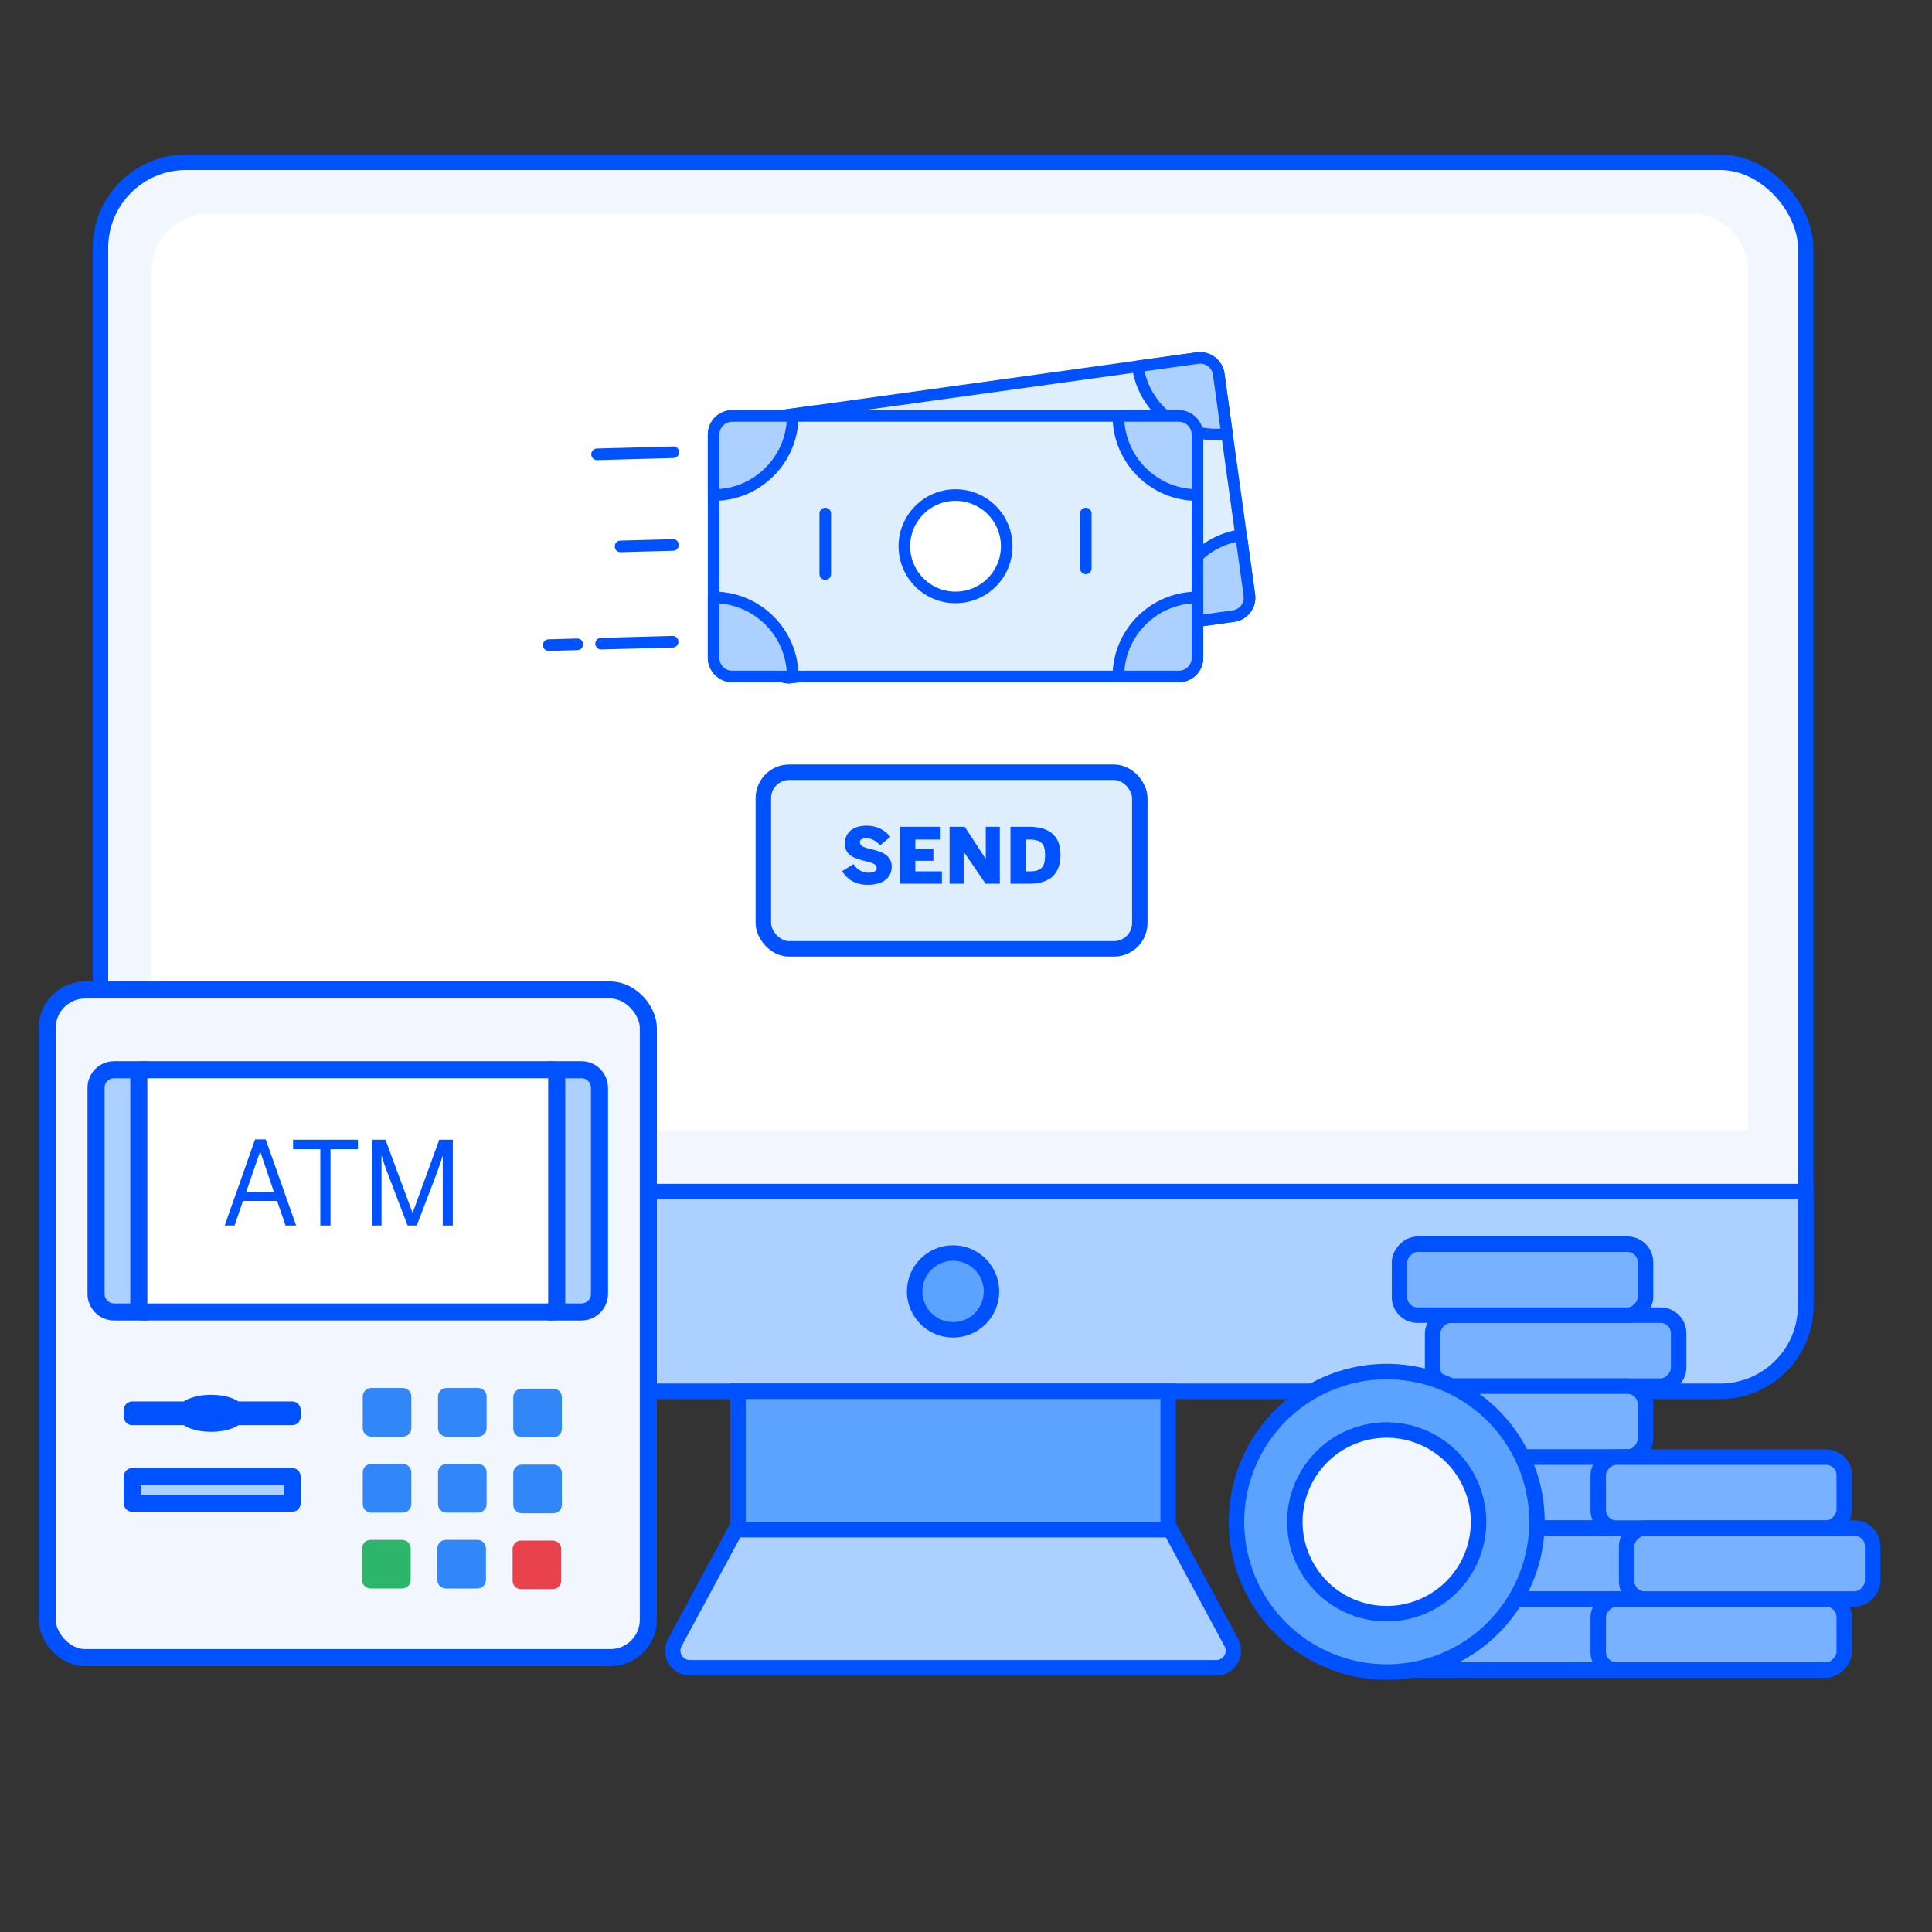 <svg width="250" height="250" viewBox="0 0 250 250" fill="none" xmlns="http://www.w3.org/2000/svg">
<rect x="0" y="0" width="250" height="250" fill="#333333" stroke="none"/>
<rect x="13" y="21" width="220.653" height="159.029" rx="11.069" fill="#F2F6FF" stroke="#0051FF" stroke-width="2"/>
<path d="M19.641 35.027C19.641 30.945 22.949 27.637 27.031 27.637H218.802C222.883 27.637 226.192 30.945 226.192 35.027V146.258H19.641V35.027Z" fill="white"/>
<path d="M13 154.187H233.653V168.96C233.653 175.073 228.697 180.029 222.584 180.029H24.069C17.955 180.029 13 175.073 13 168.96V154.187Z" fill="#ACD0FF" stroke="#0051FF" stroke-width="2"/>
<path d="M95.2 197.92H151.452L159.336 212.547C160.131 214.021 159.063 215.811 157.387 215.811H89.265C87.589 215.811 86.521 214.021 87.316 212.547L95.2 197.92Z" fill="#ACD0FF" stroke="#0051FF" stroke-width="2"/>
<circle cx="123.326" cy="167.108" r="4.97" fill="#5CA3FF" stroke="#0051FF" stroke-width="2"/>
<rect x="95.496" y="180.029" width="55.66" height="17.891" fill="#5CA3FF" stroke="#0051FF" stroke-width="2"/>
<rect x="98.779" y="99.928" width="48.71" height="22.855" rx="3.343" fill="#DFEEFD"/>
<rect x="98.779" y="99.928" width="48.71" height="22.855" rx="3.343" stroke="#0051FF" stroke-width="2"/>
<path d="M112.288 114.495C110.605 114.495 109.599 113.738 108.971 112.732L110.445 111.816C110.884 112.523 111.611 112.931 112.378 112.931C112.986 112.931 113.444 112.752 113.444 112.294C113.444 111.826 112.856 111.646 112.129 111.467C110.924 111.158 109.32 110.849 109.32 109.176C109.32 107.672 110.455 106.845 112.129 106.845C113.693 106.845 114.629 107.572 115.217 108.289L113.882 109.385C113.474 108.887 112.757 108.459 112.119 108.459C111.551 108.459 111.262 108.648 111.262 108.996C111.262 109.485 111.84 109.664 112.567 109.843C113.773 110.132 115.387 110.501 115.387 112.154C115.387 113.33 114.56 114.495 112.288 114.495ZM121.882 114.356H116.452V106.984H121.712V108.638H118.445V109.833H120.776V111.387H118.445V112.752H121.882V114.356ZM124.696 114.356H122.873V106.984H124.836L127.535 111.118H127.555V106.984H129.378V114.356H127.535L124.716 110.232H124.696V114.356ZM133.174 114.356H130.753V106.984H133.174C135.366 106.984 137.228 107.821 137.228 110.62C137.228 113.519 135.336 114.356 133.174 114.356ZM132.736 108.638V112.752H133.283C134.788 112.752 135.236 112.134 135.236 110.64C135.236 109.275 134.778 108.638 133.264 108.638H132.736Z" fill="#0051FF"/>
<rect width="31.835" height="9.183" rx="2.339" transform="matrix(-1 0 0 1 217.216 170.183)" fill="#77B1FF" stroke="#0051FF" stroke-width="2" stroke-linejoin="round"/>
<rect width="31.835" height="9.183" rx="2.339" transform="matrix(-1 0 0 1 212.931 179.367)" fill="#77B1FF" stroke="#0051FF" stroke-width="2" stroke-linejoin="round"/>
<rect width="31.835" height="9.183" rx="2.339" transform="matrix(-1 0 0 1 212.931 161)" fill="#77B1FF" stroke="#0051FF" stroke-width="2" stroke-linejoin="round"/>
<rect width="31.835" height="9.183" rx="2.339" transform="matrix(-1 0 0 1 212.931 188.549)" fill="#77B1FF" stroke="#0051FF" stroke-width="2" stroke-linejoin="round"/>
<rect width="31.835" height="9.183" rx="2.339" transform="matrix(-1 0 0 1 212.931 197.733)" fill="#77B1FF" stroke="#0051FF" stroke-width="2" stroke-linejoin="round"/>
<rect width="31.835" height="9.183" rx="2.339" transform="matrix(-1 0 0 1 212.931 206.916)" fill="#77B1FF" stroke="#0051FF" stroke-width="2" stroke-linejoin="round"/>
<rect width="31.835" height="9.183" rx="2.339" transform="matrix(-1 0 0 1 238.644 206.916)" fill="#77B1FF" stroke="#0051FF" stroke-width="2" stroke-linejoin="round"/>
<rect width="31.835" height="9.183" rx="2.339" transform="matrix(-1 0 0 1 238.644 188.549)" fill="#77B1FF" stroke="#0051FF" stroke-width="2" stroke-linejoin="round"/>
<path d="M196.777 188.115C198.518 191.543 199.203 195.411 198.746 199.229C198.288 203.047 196.709 206.644 194.208 209.564C191.706 212.485 188.395 214.599 184.692 215.637C180.99 216.676 177.062 216.592 173.407 215.399C169.751 214.205 166.532 211.954 164.156 208.93C161.78 205.907 160.353 202.248 160.057 198.414C159.761 194.58 160.609 190.743 162.493 187.391C164.377 184.039 167.213 181.32 170.642 179.58C175.24 177.247 180.575 176.836 185.476 178.436C190.377 180.037 194.442 183.518 196.777 188.115Z" fill="#5CA3FF" stroke="#0051FF" stroke-width="2" stroke-linejoin="round"/>
<path d="M191.239 198.336C191.518 196.001 191.099 193.636 190.034 191.54C188.607 188.731 186.122 186.604 183.127 185.626C180.132 184.648 176.872 184.9 174.062 186.325C171.965 187.388 170.231 189.05 169.078 191.099C167.926 193.149 167.407 195.493 167.588 197.837C167.768 200.181 168.64 202.42 170.093 204.268C171.545 206.117 173.513 207.493 175.748 208.223C177.983 208.952 180.384 209.003 182.648 208.368C184.912 207.733 186.936 206.44 188.466 204.655C189.995 202.869 190.96 200.67 191.239 198.336Z" fill="#F2F6FF" stroke="#0051FF" stroke-width="2"/>
<rect width="31.835" height="9.183" rx="2.339" transform="matrix(-1 0 0 1 242.317 197.733)" fill="#77B1FF" stroke="#0051FF" stroke-width="2" stroke-linejoin="round"/>
<rect x="6.103" y="128.103" width="77.793" height="86.396" rx="4.918" fill="#F2F6FF" stroke="#0051FF" stroke-width="2.206"/>
<rect x="16.381" y="138.425" width="57.148" height="31.342" rx="2.338" fill="white" stroke="#0051FF" stroke-width="2.206"/>
<path d="M33.651 149.042L31.851 154.247H35.451L33.681 149.042H33.651ZM30.351 158.582H29.076L33.006 147.437H34.386L38.316 158.582H36.951L35.856 155.402H31.446L30.351 158.582ZM42.769 158.582H41.449V148.697H37.924V147.482H46.309V148.697H42.769V158.582ZM49.37 158.582H48.155V147.482H49.88L53.375 156.917H53.405L56.84 147.482H58.595V158.582H57.29V149.597H57.26C57.11 150.182 56.84 150.902 56.585 151.637L53.93 158.582H52.745L50.09 151.637C49.82 150.902 49.64 150.437 49.4 149.552H49.37V158.582Z" fill="#0051FF"/>
<path d="M12.427 140.763C12.427 139.472 13.474 138.425 14.765 138.425H17.963V169.767H14.765C13.474 169.767 12.427 168.721 12.427 167.43V140.763Z" fill="#ACD0FF" stroke="#0051FF" stroke-width="2.206"/>
<path d="M77.575 167.429C77.575 168.72 76.528 169.767 75.237 169.767L72.039 169.767L72.039 138.425L75.237 138.425C76.528 138.425 77.575 139.472 77.575 140.763L77.575 167.429Z" fill="#ACD0FF" stroke="#0051FF" stroke-width="2.206"/>
<path d="M53.229 184.797C53.229 185.406 52.735 185.9 52.126 185.9H48.041C47.431 185.9 46.938 185.406 46.938 184.797V180.712C46.938 180.102 47.431 179.608 48.041 179.608H52.126C52.735 179.608 53.229 180.102 53.229 180.712V184.797Z" fill="#3187F8"/>
<path d="M62.969 184.797C62.969 185.406 62.475 185.9 61.866 185.9H57.781C57.172 185.9 56.678 185.406 56.678 184.797V180.712C56.678 180.102 57.172 179.608 57.781 179.608H61.866C62.475 179.608 62.969 180.102 62.969 180.712V184.797Z" fill="#3187F8"/>
<path d="M72.708 184.883C72.708 185.492 72.214 185.986 71.605 185.986H67.519C66.91 185.986 66.416 185.492 66.416 184.883V180.798C66.416 180.188 66.91 179.694 67.519 179.694H71.605C72.214 179.694 72.708 180.188 72.708 180.798V184.883Z" fill="#3187F8"/>
<path d="M53.229 194.623C53.229 195.233 52.736 195.727 52.126 195.727H48.041C47.432 195.727 46.938 195.233 46.938 194.623V190.538C46.938 189.929 47.432 189.435 48.041 189.435H52.126C52.736 189.435 53.229 189.929 53.229 190.538V194.623Z" fill="#3187F8"/>
<path d="M62.969 194.623C62.969 195.233 62.475 195.727 61.866 195.727H57.781C57.172 195.727 56.678 195.233 56.678 194.623V190.538C56.678 189.929 57.172 189.435 57.781 189.435H61.866C62.475 189.435 62.969 189.929 62.969 190.538V194.623Z" fill="#3187F8"/>
<path d="M72.708 194.709C72.708 195.318 72.214 195.812 71.605 195.812H67.519C66.91 195.812 66.416 195.318 66.416 194.709V190.624C66.416 190.014 66.91 189.521 67.519 189.521H71.605C72.214 189.521 72.708 190.014 72.708 190.624V194.709Z" fill="#3187F8"/>
<path d="M53.143 204.448C53.143 205.057 52.649 205.551 52.04 205.551H47.955C47.346 205.551 46.852 205.057 46.852 204.448V200.363C46.852 199.754 47.346 199.26 47.955 199.26H52.04C52.649 199.26 53.143 199.754 53.143 200.363V204.448Z" fill="#2DB56C"/>
<path d="M62.883 204.448C62.883 205.057 62.389 205.551 61.78 205.551H57.695C57.086 205.551 56.592 205.057 56.592 204.448V200.363C56.592 199.754 57.086 199.26 57.695 199.26H61.78C62.389 199.26 62.883 199.754 62.883 200.363V204.448Z" fill="#3187F8"/>
<path d="M72.622 204.535C72.622 205.144 72.128 205.638 71.519 205.638H67.433C66.824 205.638 66.33 205.144 66.33 204.535V200.449C66.33 199.84 66.824 199.346 67.433 199.346H71.519C72.128 199.346 72.622 199.84 72.622 200.449V204.535Z" fill="#EA424C"/>
<path d="M37.801 191.069H17.115V194.517H37.801V191.069Z" fill="#ACD0FF" stroke="#0051FF" stroke-width="2.206" stroke-miterlimit="10" stroke-linecap="round" stroke-linejoin="round"/>
<path d="M37.803 182.45H17.117V183.312H37.803V182.45Z" fill="#0051FF" stroke="#0051FF" stroke-width="2.206" stroke-miterlimit="10" stroke-linecap="round" stroke-linejoin="round"/>
<path d="M27.321 184.174C29.149 184.174 30.631 183.595 30.631 182.881C30.631 182.167 29.149 181.588 27.321 181.588C25.493 181.588 24.012 182.167 24.012 182.881C24.012 183.595 25.493 184.174 27.321 184.174Z" fill="#0051FF" stroke="#0051FF" stroke-width="2.206" stroke-miterlimit="10" stroke-linecap="round" stroke-linejoin="round"/>
<path d="M74.703 83.377L71.002 83.478" stroke="white" stroke-width="4" stroke-linecap="round" stroke-linejoin="round"/>
<path d="M87.037 83.04L77.785 83.293" stroke="white" stroke-width="4" stroke-linecap="round" stroke-linejoin="round"/>
<path d="M87.084 70.519L80.299 70.704" stroke="white" stroke-width="4" stroke-linecap="round" stroke-linejoin="round"/>
<path d="M87.129 58.522L77.26 58.791" stroke="white" stroke-width="4" stroke-linecap="round" stroke-linejoin="round"/>
<path d="M74.703 83.377L71.002 83.478" stroke="#0051FF" stroke-width="1.5" stroke-linecap="round" stroke-linejoin="round"/>
<path d="M87.037 83.04L77.785 83.293" stroke="#0051FF" stroke-width="1.5" stroke-linecap="round" stroke-linejoin="round"/>
<path d="M87.084 70.519L80.299 70.704" stroke="#0051FF" stroke-width="1.5" stroke-linecap="round" stroke-linejoin="round"/>
<path d="M87.129 58.522L77.26 58.791" stroke="#0051FF" stroke-width="1.5" stroke-linecap="round" stroke-linejoin="round"/>
<rect x="95.351" y="54.608" width="62.608" height="33.712" rx="2.408" transform="rotate(-7.903 95.351 54.608)" fill="#DFEEFD" stroke="#0051FF" stroke-width="1.5" stroke-linecap="round" stroke-linejoin="round"/>
<path d="M145.735 60.357L146.71 67.387" stroke="#0051FF" stroke-width="1.5" stroke-linecap="round" stroke-linejoin="round"/>
<path d="M112.343 64.992L113.419 72.744" stroke="#0051FF" stroke-width="1.5" stroke-linecap="round" stroke-linejoin="round"/>
<circle cx="9.632" cy="9.632" r="9.632" transform="matrix(-0.991 0.137 0.137 0.991 136.891 56.135)" fill="#DFEEFD"/>
<circle cx="6.622" cy="6.622" r="6.622" transform="matrix(-0.991 0.137 0.137 0.991 134.324 59.531)" fill="white" stroke="#0051FF" stroke-width="1.5" stroke-linecap="round" stroke-linejoin="round"/>
<path d="M160.592 69.255C154.994 70.032 151.085 75.201 151.862 80.799L159.614 79.723C160.931 79.54 161.851 78.324 161.668 77.007L160.592 69.255Z" fill="#ACD0FF" stroke="#0051FF" stroke-width="1.5" stroke-linejoin="round"/>
<path d="M110.123 86.593C109.346 80.995 104.178 77.087 98.579 77.864L99.655 85.615C99.838 86.933 101.054 87.852 102.372 87.669L110.123 86.593Z" fill="#DFEEFD" stroke="#0051FF" stroke-width="1.5" stroke-linejoin="round"/>
<path d="M96.758 64.746C102.356 63.968 106.265 58.8 105.488 53.202L97.736 54.278C96.419 54.461 95.499 55.677 95.682 56.994L96.758 64.746Z" fill="#DFEEFD" stroke="#0051FF" stroke-width="1.5" stroke-linejoin="round"/>
<path d="M147.228 47.407C148.005 53.006 153.173 56.914 158.771 56.137L157.695 48.385C157.513 47.068 156.296 46.148 154.979 46.331L147.228 47.407Z" fill="#ACD0FF" stroke="#0051FF" stroke-width="1.5" stroke-linejoin="round"/>
<rect x="92.341" y="53.826" width="62.608" height="33.712" rx="2.408" fill="#DFEEFD" stroke="#0051FF" stroke-width="1.5" stroke-linecap="round" stroke-linejoin="round"/>
<path d="M140.501 66.447V73.544" stroke="#0051FF" stroke-width="1.5" stroke-linecap="round" stroke-linejoin="round"/>
<path d="M106.789 66.447V74.273" stroke="#0051FF" stroke-width="1.5" stroke-linecap="round" stroke-linejoin="round"/>
<circle cx="9.632" cy="9.632" r="9.632" transform="matrix(-1 0 0 1 133.276 61.05)" fill="#DFEEFD"/>
<circle cx="6.622" cy="6.622" r="6.622" transform="matrix(-1 0 0 1 130.267 64.06)" fill="white" stroke="#0051FF" stroke-width="1.5" stroke-linecap="round" stroke-linejoin="round"/>
<path d="M154.948 77.304C149.296 77.304 144.714 81.886 144.714 87.538H152.54C153.87 87.538 154.948 86.46 154.948 85.13V77.304Z" fill="#ACD0FF" stroke="#0051FF" stroke-width="1.5" stroke-linejoin="round"/>
<path d="M102.575 87.538C102.575 81.886 97.993 77.304 92.341 77.304L92.341 85.13C92.341 86.46 93.419 87.538 94.749 87.538L102.575 87.538Z" fill="#ACD0FF" stroke="#0051FF" stroke-width="1.5" stroke-linejoin="round"/>
<path d="M92.341 64.06C97.993 64.06 102.575 59.478 102.575 53.826L94.749 53.826C93.419 53.826 92.341 54.904 92.341 56.234L92.341 64.06Z" fill="#ACD0FF" stroke="#0051FF" stroke-width="1.5" stroke-linejoin="round"/>
<path d="M144.715 53.826C144.715 59.478 149.297 64.06 154.949 64.06L154.949 56.234C154.949 54.904 153.87 53.826 152.541 53.826L144.715 53.826Z" fill="#ACD0FF" stroke="#0051FF" stroke-width="1.5" stroke-linejoin="round"/>
</svg>
